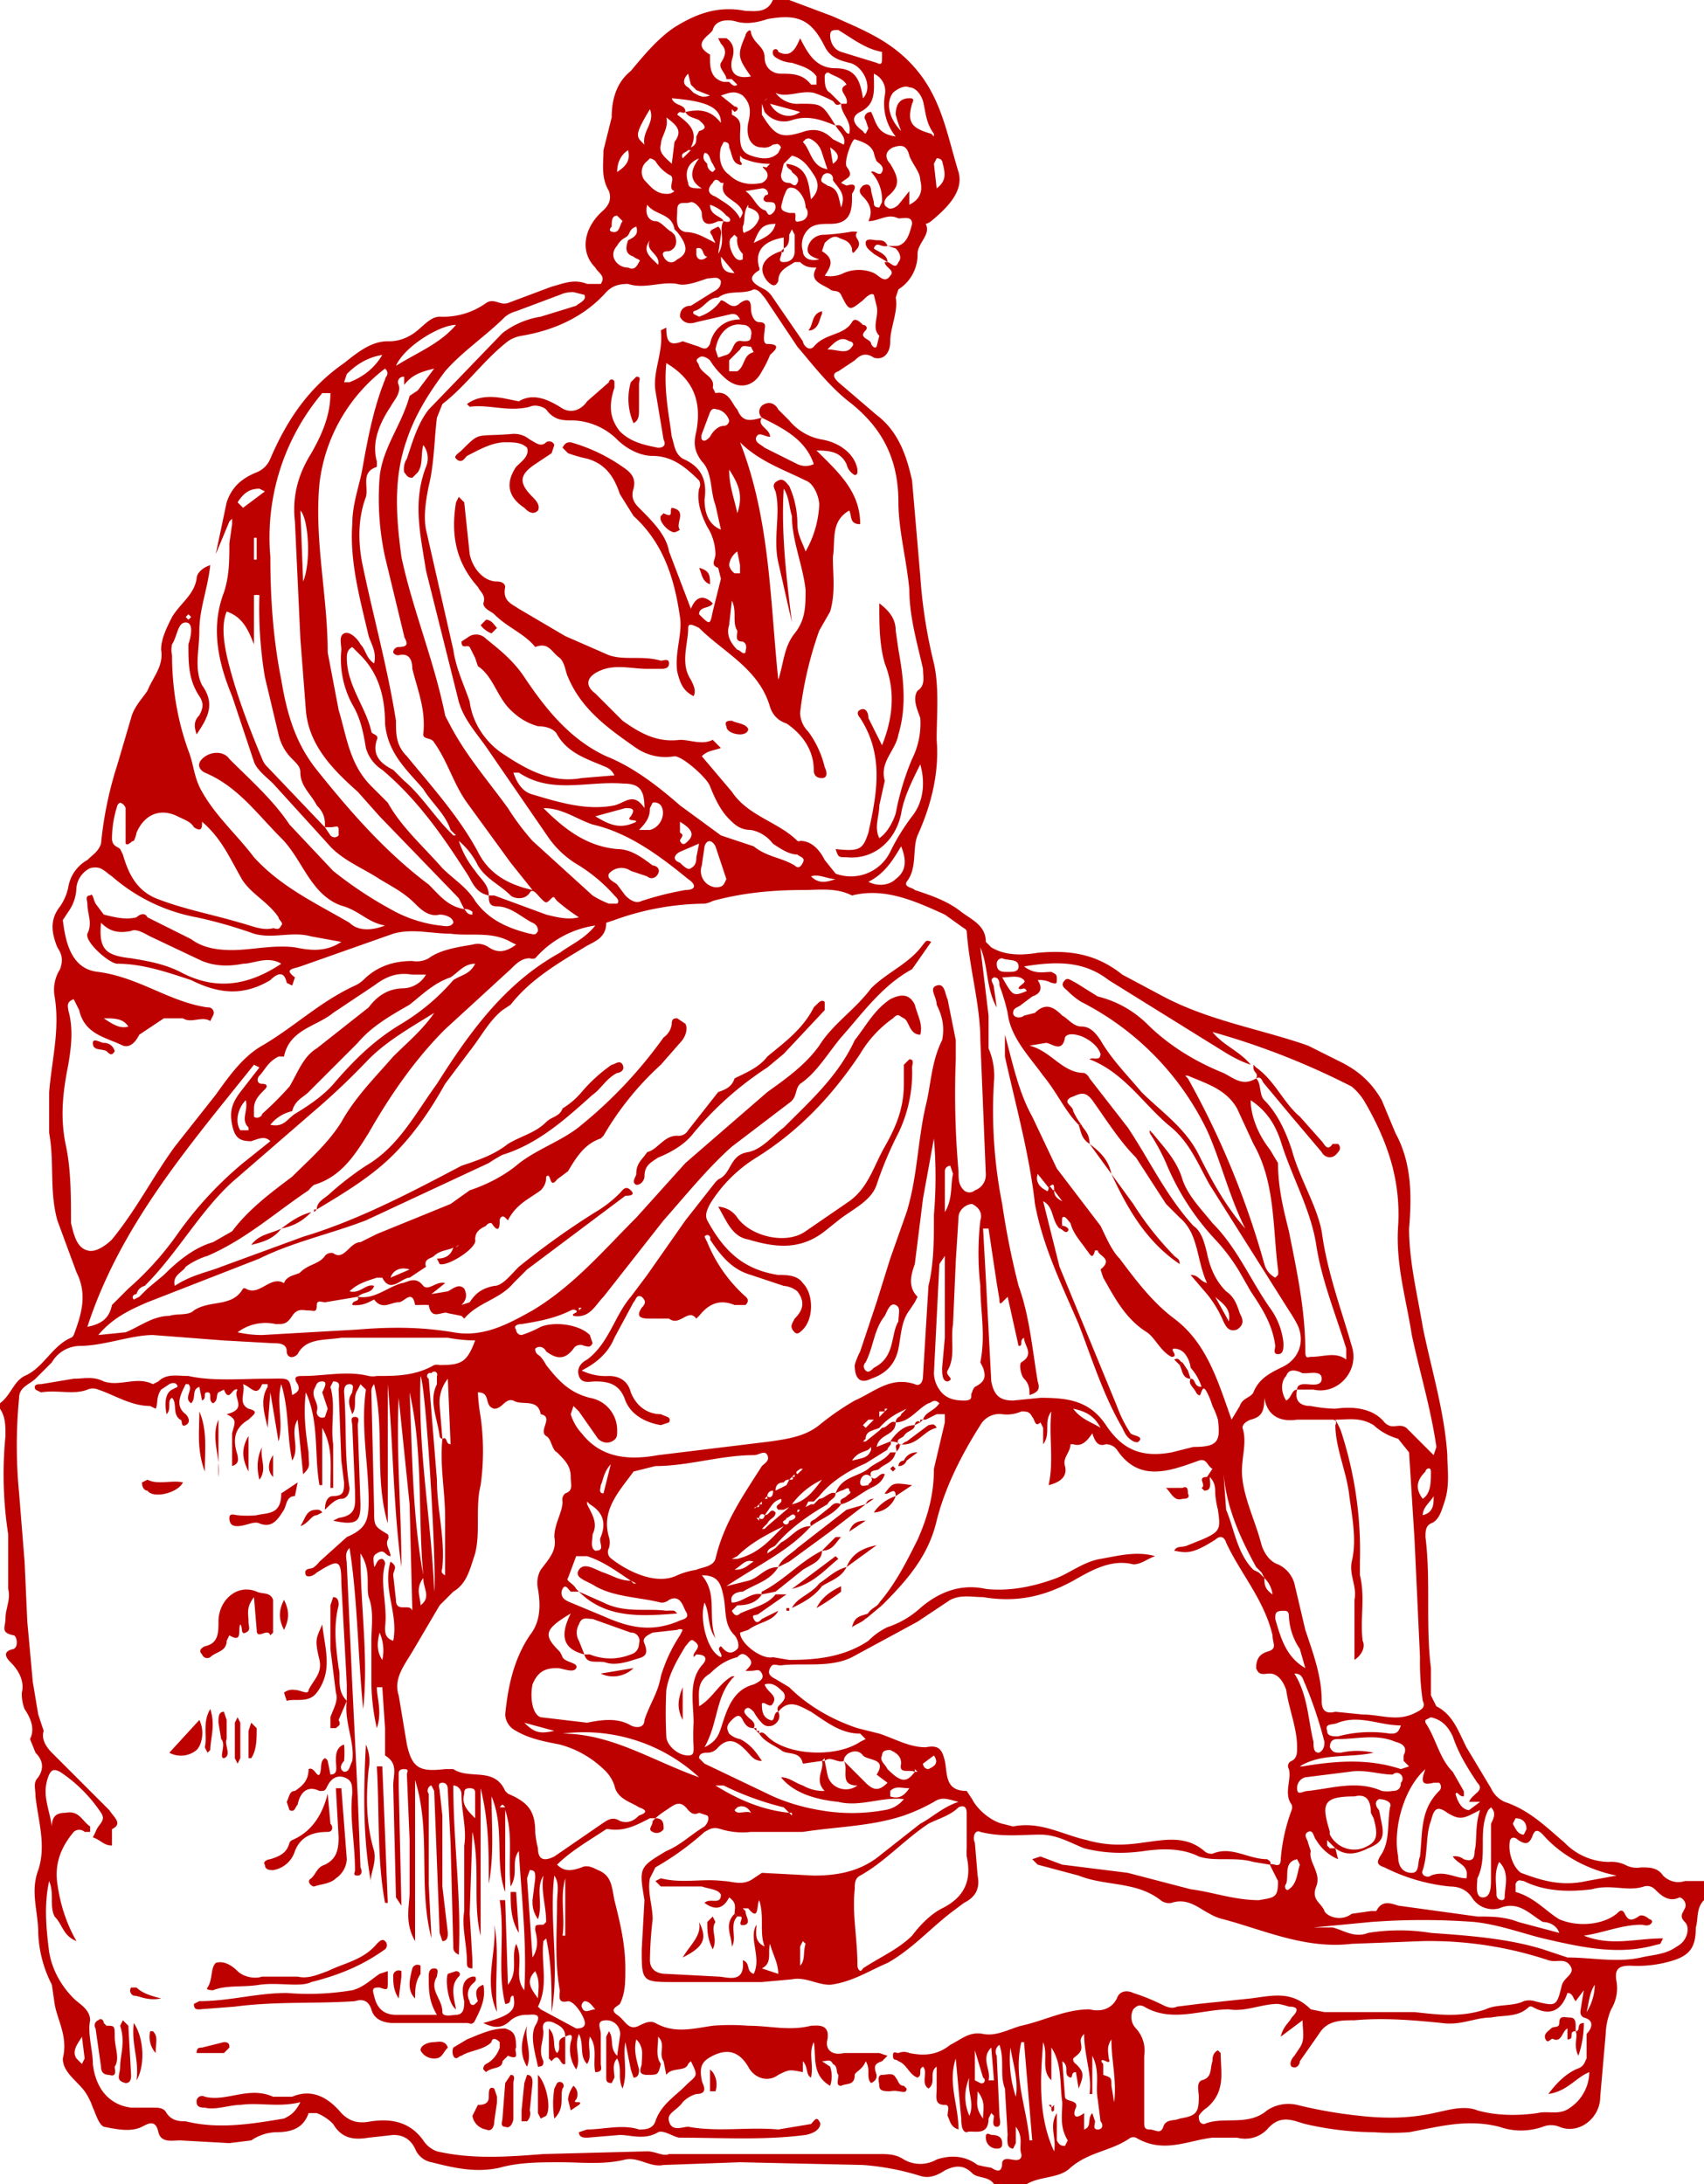<svg data-name="Layer 1" xmlns="http://www.w3.org/2000/svg" viewBox="0 0 624 800">
  <path d="M289 0l16 6c11 5 22 9 31 20s11 24 15 37c2 7-4 13-10 18a5 5 0 0 1-2 1c2 4-3 7-3 11a15 15 0 0 1-7 13l-1 3c1 5-2 11-2 16s-3 7-6 6c-3-2-5-1-7 1l-6 4c-3 1-1 3 0 4l14 12c8 6 11 15 13 24l3 35a184 184 0 0 0 5 32c2 9 1 19 1 28 1 12-2 24-7 35-2 5 0 12-4 17-1 2 2 2 3 3 6 2 12 4 17 8 4 3 9 5 9 11l2 2c5 3 11 3 17 2 11-1 21 0 31 8l15 8c17 9 36 12 53 18l12 6c6 3 11 7 15 14l5 12c6 11 6 23 5 35 0 12 3 24 5 36 3 15 8 31 9 47 0 5 1 11-1 17-1 3-2 7-5 8-2 1-2 3-2 5 2 16 0 32 2 48v10l2 4c6 3 8 9 11 15l9 15a10 10 0 0 0 5 5c9 3 15 9 22 15a23 23 0 0 0 16 7 12 12 0 0 1 6 1 9 9 0 0 0 6 1c3 0 6 0 8 3 2 2 5 3 8 2h7v7c-3 3-2 7-3 10 0 7-2 10-8 12a44 44 0 0 1-16 2c-4 0-6 1-5 6a15 15 0 0 1-2 10 25 25 0 0 0-2 9l-2 23c0 8-8 14-15 11a8 8 0 0 0-6 0 24 24 0 0 1-16 0c-12-3-22 0-33 2a93 93 0 0 1-13 0 114 114 0 0 1-25-3c-4-1-9-4-14 2-3 3-7 4-11 3h-9c-9 1-18 6-28 0a3 3 0 0 0-2 0c-7 5-15 5-22 11-4 4-11 3-16 6h-12c-2-3-6-2-8-4-3-3-6-3-10-1-3 2-6 3-9 2a94 94 0 0 0-21-4l-45-1-28 1c-5 1-9-3-14-2-8 2-16 1-24 1-7 0-15 0-22 2-9 2-17 0-25-2a8 8 0 0 1-6-5c-2-4-5-5-8-5l-9 1c-6 1-10 0-13-5a17 17 0 0 0-6-4h-3c-2 6-7 7-12 7a17 17 0 0 0-9 3l-8 1-18-1c-3 0-7 1-8-3-1-5-4-3-6-2-4 2-9 1-14 0-2-1-3-5-4-7a24 24 0 0 0-3-6c-3-4-8-7-8-12 2-8-2-14-3-20l-1-7a45 45 0 0 1-5-19c0-8-3-15 0-23 3-9 0-18-1-27 0-3-1-5 1-7 2-3 2-6-1-9l-2-5c2-4 0-8-2-11a15 15 0 0 1-1-6c1-4-1-8-4-11-1-1-4-4 1-5 2-1 1-5 0-5-5-1-3-3-3-6 0-4 2-7 1-11v-20a144 144 0 0 1-1-36c0-4 0-7-2-10v-2c4-3 5-8 9-10 7-3 10-11 17-14a2 2 0 0 0 1-1c3-8 5-15 1-23l-7-19c-3-11-1-21-3-32v-15c1-12 4-23 2-35a14 14 0 0 1 2-10c1-3 1-5-1-8-2-5-3-10 1-15a19 19 0 0 0 3-7 14 14 0 0 1 7-10c2-2 4-3 5-6a137 137 0 0 1 6-29l5-17c1-4 4-7 6-10 2-5 6-9 5-15 0-4 2-8 4-12 3-5 8-8 9-14 0-2 2-4 5-5-1 9-4 16-4 24 0 7-2 14 1 20 5 7 2 12-2 18-1-3-1-5 1-7 1-2 2-4 0-7-4-6-4-12-4-19 1-3 2-8-1-8s-3 5-5 8a9 9 0 0 0 0 4c0 12 2 24 6 35 2 5 2 10 5 15 5 9 13 16 19 24 10 11 23 17 35 24 3 3 8 3 13 1-6-1-9-5-15-7-4-1-8-4-11-8-4-5-7-12-12-17-9-9-16-19-28-24-2-1-3-3-1-5 3-3 8-3 10 0 8 8 16 15 22 24l16 17a144 144 0 0 0 21 14 48 48 0 0 0 18 6c1 0 4 1 5-1 0-2-3-3-5-3-4 1-7-2-9-4-4-4-8-6-13-9-6-4-14-7-19-13l-20-22c-2-2-6-5-7-8l-8-24c-5-12-8-25-3-38 2-6 2-12 2-18l1-7v-2l-1 1-5 12 4-19c2-6 6-9 11-11a9 9 0 0 0 5-5c6-14 14-26 27-35 5-4 10-8 16-8a15 15 0 0 0 8-2c4-2 7-7 11-7a27 27 0 0 0 17-5c3-2 5 1 8 0l16-6c4-1 8-3 13-1h5c2-3-1-4-2-6-6-6-4-15 3-21 2-2 3-4 2-7-3-5-2-10-2-15l3-12c0-7 2-13 7-17 5-6 10-12 16-16 8-5 16-8 26-6 3 0 8 1 10-4zm4 538c-1 1-2 1-1 2l1-1a6 6 0 0 0 1-1h-1zm-3 3l-1 1a2 2 0 0 0-2 1c-2 0-3 1-3 3l4-2 1-2c1 0 2 0 1-1h1v-1zM166 306h1l-1-1-1-1c-2-6-7-10-10-15-6-7-13-13-14-24 0-9-2-18-9-25l-3-3c-2 1-2 3-2 4 0 10 7 18 9 27 0 1 3 1 2 3-2 6 2 9 6 11l4 4c6 5 11 13 17 19zm158 211h-2v2a7 7 0 0 0 1-1l1-1 1-1h-1zm-4 3h-2l-2 2 1 1 2-2 1-1 1-1-1 1zm167 155l-1-1v2l1 1h2l-1-1zM280 560l1-1 7-6 1-1 1-1c5-1 8-5 11-9a29 29 0 0 0-11 9l-1 1-2 1h-2c-2-2 2-2 1-4-3 1-3 2-6 6-1-1-2 0-2 1h-1l1 1v-1c1 1 2 0 2-1 2 0 2-3 4-1 0 2-2 2-3 4l-1 1-1 1zm-2-9l-1 1c-1 0-1 1 0 0h1v-1h1v-1zM253 33l1 1c2 1 3 2 6 1l-5-2-1-1-1-1-1-4c-2 2-2 4 0 5zm45 518l2-2c2 0 4-3 6-2 0 2-2 2-3 4-7 4-14 9-19 15-1 1-3 1-3 3l3-2 2-2c4-2 6-6 11-6-8 9-19 14-31 22l8-2c4-1 6-5 11-5-3 5-8 6-13 9-2 0-5 1-4 4 4 0 7-4 11-3-2 3-5 4-9 4l-2 2c1 2 2 2 3 1 4-2 10-3 13-7h4l-10 7c-1 1-3 0-2 2s2 1 3 0l6-3c-2 4-7 4-11 7l-3 1c0 4 8 10 12 9l6 1c10 0 20-1 29-7a25 25 0 0 1 7-5 33 33 0 0 0 12-7c7-6 15-9 24-7 9 1 18-1 26-4 5-2 10-6 16-7s13-3 20-1c-3 1-5 3-8 3-8-2-15 2-22 6-11 6-21 8-33 6-4 0-8-1-12 1l-12 8-24 13c-8 4-18 2-26 3-2 0-3-1-4 1s0 3 2 4l5 3c7 7 16 12 25 15l8 2c6 2 11 5 17 5 5-1 6 1 7 5 1 5 0 11 8 11l2 3c2 4 7 8 11 9l4 1c10-2 18 3 27 5 7 2 13 2 20 1 8-1 16-3 23 3a4 4 0 0 0 3 1c7-3 13 2 20 2 0 0 2 1 1 2l-6-1c-7-2-14 0-20-2-6-3-13-3-20-2s-14 1-22-1c-5-2-10-5-16-5-7 0-14 1-22-1-2-1-3 2-2 4l1 12c1 5-1 8-5 10l-4 3c-8 6-15 14-24 19-7 3-13 7-21 8-5 0-9-3-14-2l-11 1h-32c-11 0-12 0-12-10v-2l1-18c-2-12-2-12 8-18 5-2 9-6 14-9 1-1 2-3 1-4l-3-1c-2 1-3 0-4-1-3-4-5-2-8 0a28 28 0 0 0-4 3h-2c-4 2-9 5-15 4a3 3 0 0 0-1 0c-6 4-13 8-18 13 3 3 6 2 9 1 2-1 4 0 6 1 5 2 5 6 6 11 2 8 4 16 4 25 0 5 0 9-2 13-1 1-4 2-1 4s4 6 8 4c2-1 4-2 6-1 7 4 14 2 21 1a82 82 0 0 1 13 0c8 0 15 2 23 0 2 0 7-1 6 5-1 4 2 6 6 5h13l3 1-2 2c-3 1-3 2-2 5 0 1 0 2-2 3-2-2 0-5-2-8-1 3-4 4-4 5 0 4-3 3-5 4-2 0-1-2-1-4-1-1 0-3-2-4-1-2-2-1-4-1l3 2a11 11 0 0 1 0 7c-7-4-5-11-6-16-2 4 0 8-1 13-2-1-1-4-3-6v4c-5-1-5-1-9 1-4 3-9 1-11-3-3-5-7-7-13-4-4 2-5 4-4 9 0 1 3 5-2 5a11 11 0 0 0-5 3c-2 3-6 4-5 7 1 4 5 2 7 2 11 2 22 0 33 1l12-2c1-1 2-3 3-1 1 1 0 3-2 4a11 11 0 0 1-3 1c-15 2-31 1-46 1-2 0-6-3-8-2-5 3-10 1-14 1l-12 1c-1 0-3 0-3-2l3-1c6 0 13-2 19 0 2 0 5 0 6-3 2-6 7-9 11-13s5-3 2-9a6 6 0 0 0-1 1c-1 3-6 1-8 4l-1-5c-2-3 1-6-2-9 0 4-1 7 1 10-1 4-1 4-5 4s-2-3-2-4c0-3 1-6-2-9-1 4 0 7 1 11 0 1 0 3-2 3l-1-3-2-10c-1 6 1 11-1 17-2-4 0-7-2-11-2 2-1 5-1 7l-1 2c-2 0-2-1-2-2v-15l1-2c2 3 0 6 3 9l1-7a5 5 0 0 0-5-6c-4 0-2 3-2 5v11c0 1 1 3-2 3-1-4 1-9-2-13-1 4 1 7-1 10-3-3-1-7-3-11-2 5 1 9-1 13a13 13 0 0 1-2-10c1-3 0-3-2-2 0-3-2-4-4-5s-5-1-4 3c0 4-2 7 0 11 0 1 0 2-2 2-1-5-3-11-1-15 3-5-1-4-3-4a9 9 0 0 0-6 2c-3 3-6 3-10 1 11-3 12-5 11-10-2 0 0 3-3 3-3-12 0-25-2-38h2l1 31c4-5 1-10 3-15 3 6-1 12 3 17 1-17-1-34-2-51-3 4 0 8-3 13-1-10 1-19-2-28v30c-4-11 0-23-5-35 0 11 1 21-1 32 0-12 0-23-3-35v54c-3-12 0-25-3-38l-1 30 1 17v3c-2 0-2-1-2-2 0-7-2-13-1-19v-24c1-6-1-12-1-19 0-1-1-3-3-3 0 21 3 41 2 62-2-1-2-2-2-3l-1-38-1-19c0-1 0-3-2-3s-1 2-1 3l1 9v26l2 17c0 1 0 3-2 3l-1-3-2-52-1-2c-1 0-2 2-1 3v33l1 20c-5-19 0-39-6-58v59c-4-7-2-13-2-18v-19l-1-24c0-1 1-2-1-2s-2 1-2 2v4l1 44-2-3-1-41c0-4 2-8-3-11v-10l-1-15h-2c0 4 2 9 0 15a77 77 0 0 1-2-17v-15c0-5 1-11-1-16-1-4 1-10-3-16 0 20 3 38 1 57-2-20-2-40-5-59-2 2-1 4-1 6l2 44 2 41 1 26c1 2 0 3-1 3-2 0-1-1-1-2 0-10-2-19-1-28 0-3 0-5-3-6s-5 1-6 3-1 2-3 2c-4-2-7 0-8 5-1 1-1 3-3 2l-1-3c1-2 1-4 3-4 3-2 5-4 5-8 2-1 3 3 4 2 1-2 0-5 2-6a2 2 0 0 1 1 1l1 5c3 0 2-3 2-5s0-5 3-6a33 33 0 0 1 0 6c-1 1-2 3 0 4 2 0 2-2 3-4 1-7-3-14-2-22l-3 7c1 2 0 2-1 3h-2v-4c1-3 3-6 2-9l-2-16v-16l1-3c2 0 2 2 2 3-2 8-1 15 0 23 1 3-1 8 3 12v-6l-2-37c0-9-1-9-9-4-1 1-3 2-4 1-1-3 2-2 3-3a10 10 0 0 0 2-2l10-9c7-3 8-6 8-13 0-14-3-27-1-41l-2-2-1 2c-2 3 0 6-2 9-1-3-2-5 0-8 0-1 1-3-1-3s-2 2-2 3c1 12 0 23 2 35 0 2-1 4-3 4s-4 2-6 4c0-3 1-5 3-5 4 0 4-2 4-5l-1-8-1-26c0-1 1-3-2-3l-1 2c2 7 0 14 1 21v16h-1c0-8 1-15-3-22v21h-1c-2-11 0-23-5-34-1 8 0 15 1 22 0 5 1 5-2 8l-2-20c-3 5 1 10-2 15-2-9-1-18-4-28-2 7 1 14-1 21l-3-18-1 13c-1-5-3-10 0-15v-1h-2c-2 5-4 1-7 0 1 3-2 7 2 9 4 1 2 2 0 4-5 3-6 7-4 13 0 1 1 3-2 4v-12c1-4 2-5-2-7 8-2 2-6 4-9-2-1-3 5-5 0l-2 1c-1 1 0 3-2 4-2-1 0-4-2-4s0 2-2 3l-1-5c-3 1-1 4-3 6-3-2 1-5-1-7h-1c-2 4-4 8 0 11 1 1 2 3 0 4s-1-2-2-2c-3-2-1-6-3-8-2 1 0 4-2 6-1-5 0-8 2-9l2-1c0-1-1-2-3-1l-3 2c-2 3-1 5-2 7l-2-1c-7 0-13-4-19-6a5 5 0 0 0-4 0c-5 2-11 0-17 1l-2-1c-1-2 1-2 2-2l12-2c4 0 7-1 11 1 6 2 12-2 18 1l2-1c3-3 7-2 11-2 9 2 19 1 29 1 8 0 8-1 9 6 2-1 3-2 2-4-2-3 0-3 2-3 8 0 16-2 24 0a8 8 0 0 0 3 0c7 0 14 0 21-4a4 4 0 0 1 2 0c8 0 10-1 13-9a59 59 0 0 1-10-1h-39c-6 1-13 0-16 6-2 2-4 1-4-1 0-3-3-3-5-3l-18-1-26-2c-8 0-18 4-27 4a12 12 0 0 0-10 6l-6 6c-2 2-6 3-6 7a181 181 0 0 0 0 35l2 25 1 22 2 22 2 12 2 6c-1 3 1 6 3 8l21 21c2 3 5 5 1 7v6c-3 0-4-2-7-3l1-2c1-3 4-4 2-7-4-6-9-11-15-15-2-1-3-1-4 1-3 7 0 12 1 19 0-4 2-5 5-5 5-1 6 3 9 5v2h-2a3 3 0 0 0-4 0c-5 6-7 12-6 19s3 14 7 21c-5-2-5-6-8-9-2-4 0-8-2-13-2 9-1 18 0 26 1 6 4 12 9 17 2 2 6 4 6 8-1 5 1 11 1 16 1 9 6 15 14 16h8c2 0 4 0 5 2 2 3 5 3 7 3 12 3 24 1 36-1 2-1 4-2 6-6-8 2-15 0-22 1-4 0-9 2-13 1-1 0-3 0-3-2a2 2 0 0 1 3-2c8 2 16-4 25 0h7c7-3 13 0 18 6 3 3 6 4 11 3 7-1 14 0 19 7a10 10 0 0 0 5 4c13 3 26 2 39 1l38-1c3 0 6 2 8 1h77c3 0 6 0 9 2a12 12 0 0 0 12 0c6-2 11-1 15 2a49 49 0 0 0 5 1c3 2 4 1 4-2 1-3 6 1 7-2a2 2 0 0 0 0-1c-1-3 1-6-2-10v6l-1 2a2 2 0 0 1-2-2 12 12 0 0 1 0-3l-1-17c-2-5 0-10-2-16a3 3 0 0 0-1 4l1 22c0 1 1 4-1 4s-1-3-1-4l-1-1-1 2c0 7-6 4-8 5-2 0-2-4-2-5l-2-22c-3 9 1 17 1 26-3-1-3-3-4-5 0-2 1-4-1-4-4 0-3-3-3-6v-8c-3 2 0 6-3 8-3-2 0-6-2-8-2 1 0 3-2 4-3-1-4-5-7-6-1-1-2 0-2-2s1-1 2-1a5 5 0 0 1 4 0c5 1 10 1 15-3 4-2 7-5 12-4s10-2 14-3c9-2 16-6 25-6 4 1 8 0 10-4 1-3 4-3 6-2a74 74 0 0 1 10 4c2 1 4 2 6 1l8-1 19-2c8-1 15-3 22 4l5 1h33c9 1 17 2 26-1 4-2 10-1 14-3a7 7 0 0 1 4 0c8 2 8 2 10-6 1-3 5-4 3-7s-5-1-8-2a138 138 0 0 0-46-7l-26 1c-17 2-32-5-47-9a18 18 0 0 1-5-2c-4-2-8-6-14-4a5 5 0 0 1-4-1c-9-7-20-5-30-9l-15-4-2-2 3-1 8 3 24 3 23 6c8 1 16 4 25 4 6-1 7-1 7-7l-3-6c1-1 4 2 4-2a66 66 0 0 1 4-18 3 3 0 0 0 0-2c-3-4 0-9-1-13a2 2 0 0 1 1-3c2-1 2-3 2-5 0-7-3-14-4-21-1-3-3-6-6-6-2 0-4 1-5-2 0-3 1-5 4-6 4-1 2-3 2-6-3-13-12-23-17-34-1-3-3-2-4-1-8 5-10 5-15 4 1-2 3-1 5-2l5-2c7-3 7-4 6-11a35 35 0 0 1-1-6c0-2 0-4-2-6 0 2 1 5-2 5l-1-1c2-1-2-4 2-4l2-3c-2-1-2-4-5-3-11 4-22 8-30-4a5 5 0 0 0-4-2c-3 1-4-1-5-4-2 3-4 5-7 4h-1c0 3-3 5-2 8 1 4-2 6-6 7 2-9 0-18 1-27-3 4 0 8-3 12v-6l-1-2c-2 2-2-1-3-2-1-2-2-2-4-2a13 13 0 0 1-7 1 8 8 0 0 0-8 4c-7 11-13 23-16 35-3 13-11 22-20 31l-1-1c6-7 10-15 14-23 4-9 6-17 6-26l4-17v-3h-3l-4 2h-1c1-3 4-3 6-6-2-2-3 0-4 0-4 2-7 7-12 7 0-2 2-2 2-3l2-2-2 1a24 24 0 0 0-8 6c-2 1-5 1-5 4l-1 1h1l5-4 1-1c2 0 3-3 5-2 0 5-6 4-7 9l5-2c1 1-1 2-1 3l-8 5c-7 3-13 7-17 12l-1 1-1 1h-2l-1 2 2-1zm-65 29v1-1l-2-1 1 1h1zm34-551h-1c0-2-3-4-2-6 2-3 2-5 0-7l-1-2h3c3 2 3 5 2 8-1 5 2 7 7 6-5-7-5-8-2-15 0-1 2-3 2-1 1 4 5 5 5 9s3 6 6 6c4 0 8 0 11 4h2v-3c-2-3-6-4-9-5a12 12 0 0 1-6-2 2 2 0 0 1-1-2 1 1 0 0 1 2 0c4 2 6 0 8-5 3 6 6 11 13 11s9 4 10 11c4-4 0-12-5-13-4-1-7-2-9-6-5-10-10-12-21-10-3 1-7 2-11 1-3-1-8-1-9 3-1 2-8 5-1 9v2c0 4 1 7 5 8h2c1 1 2 2 3 1l-2-2zm-15 26c-1 1-3 1-2 3l2-2 1-1h-1zm29 493c1 1 2 0 2-1a1 1 0 0 0 0-1 2 2 0 0 0-2 2l-1 1h1zm181 28l-2-2c-6-11-11-22-12-35l1 14c3 7 4 16 10 22l2 1 2 2c0 2 0 4 3 6a10 10 0 0 0-3-6l-1-2zm-173-19c1 0 3-1 2-2s-2 1-3 1c0 1-2 1-1 2s2 0 2-1zM51 475l3-3 6-5c5-5 11-10 18-12l7-4c6-8 14-14 22-20 6-6 13-12 18-20 5-9 12-16 19-24 5-5 11-10 15-16-8 5-17 10-24 17a261 261 0 0 1-20 19l-30 26c-12 11-20 26-32 38a4 4 0 0 0-3 3c-1 0-2 1-1 2zm335-39c0-2 0-3-2-1l-4-5c-1 3 1 5 3 6 1 1 1-1 1-1 1-1 1 1 2 1 0 2 1 3 3 4l-3-4zm-68 95c-2 1-4 1-6 4 4-1 6-1 7-4v-1l-1 1zm-42 41c-3-1-4 1-7 3 4 0 5-2 7-3v-1zm21-251l-1-1 1 1c3 3 6 2 9 1-3 0-6-2-9-1zm-178-18v-1c0-3-1-5-3-7-2-4-6-7-6-12 0-2-1-3-3-5a18 18 0 0 1-5-9l-5-21a153 153 0 0 1-2-30 6 6 0 0 0-2 0v18c-2-5-4-10-10-12-2 5-1 11 0 16 3 13 8 26 13 38a8 8 0 0 0 2 3l20 21 1 1 2 3a2 2 0 0 0 3 0v-2c0-2-1-1-3-1h-2zM246 85l1 1c1 2 1 5-2 6-1 0-3 0-2 2s3 3 5 1c4-2 4-5 0-10l-1-1c-1-6-7-5-10-9-1 4 1 6 3 6s4 3 6 4zm24 486c8-2 12-7 17-12-6 3-12 6-17 11l-2 1h2zm-54-20l-1-1v1c2 4 4 7 2 11 0 2-1 5 1 6 4 0 1-3 2-5 2-5 1-9-4-12zm72-491c8 1 8 7 9 13 3-3 3-6 1-9s-4-6-8-7l-3 3-1 4c0 2 1 3 3 3 1 0 2 2 3 0s-1-3-2-4c0-1-2-1-2-3zm-37-19c5-1 9-1 13 4 0-6-6-8-18-9 1 3 5 2 5 5-1 1-2-1-3 1 4 3 8 6 5 12 2-1 2-2 2-4l1-2c4-1 1-3 0-4-2-1-4-1-5-3zm38 623l1 1v-1h-1l-2-2a106 106 0 0 1-22-8h-3c8 5 17 9 27 10zM229 87a7 7 0 0 0-3 3c-1 1-2 3-1 5s3 3 5 3c2 1 3 0 4-2 1-1-1-1-2-2-3-1-3-3-2-6 2-1 4-2 3-5-3 1-2 3-4 4zm106 562c-2-1-6 1-5-3 0-3-2-4-4-5-1 0-3 0-3 2-1 2 1 3 2 5 5 5 7 5 10 1h1l-1-1zm-33-4v-1l-1 1-7 1c-1-5-6-3-8-5-3-2-6-3-8-6 1-1 2 0 3 1 7 7 25 8 34 2l2-1-2-2c-7 0-12-4-18-8-4-2-8-5-12 0a2 2 0 0 1 0-2c2-2 3-3 2-5-2-2-4-4-7-3 1 3 5 4 3 7-1 2-3-1-4 0 0 2 0 5 3 6 2 1 1-3 3-3 1 2 0 4-2 5-3 1-4-1-5-2a24 24 0 0 1-2-3c-1-1-2-2-3-1s0 2 1 3 3 2 2 4c-2 0-3-1-4-3s-2-2-4 0-2 3-1 5a8 8 0 0 0 4 2c4 2 6 5 8 8-3 0-4-2-6-4-3-3-6-5-10-1a5 5 0 0 1-4 2c-1 0-3 0-3 2l2 2 23 11c6 3 13 5 19 6a67 67 0 0 0 24 0 11 11 0 0 0 7-4c-8-1-16 3-24 1-10-1-17-4-21-9 3 0 5 2 8 3a15 15 0 0 0 8 2c-4-4 0-8-1-11h1l1 5c1 5 7 7 11 4-7 0-3-6-5-9l8 8c3 3 5 3 8 0l-4-3c4-6-3-5-5-7-2-3-7-1-7 2-2 1-5-2-7 0zm39-596l1 1v-1c-3-4-3-8-4-12-1-3-3-5-5-5-2-1-5 1-6 2-3 4-1 10 3 14a52 52 0 0 1-2-6c0-3 1-6 5-6 1 0 2 0 1 2-2 7 0 9 7 11zm-33-11c-2 1-2 0-3-1a45 45 0 0 0-7-3c-5-1-10 2-14 0a10 10 0 0 0 9 4c8 0 8 0 13 8-5-2-10-4-16-2a9 9 0 0 1-10-3l-1-3v4c5 8 7 9 16 6 4-1 7 0 10 3l4 2c1-3-2-5-3-7 3-1 3 3 5 3 1-5-3-7-3-11h2c1-3-4-5 0-7-1-2-4-3-6-4-1-1-2 0-2 1 0 2 0 5 2 6l4 4zm-39 3l-1-1v2c4 2 3 4 3 8s1 6 4 7 7 2 10-1l1-2c-1-2-2-1-3-1a5 5 0 0 1-4 1c-4 0-6-4-5-9 1-4 1-7-2-10-3-2-5-1-8 0l5 4c1 0 2 1 0 2zm-4 40h-2c-4 2-6 1-6-3 0-1-2-4-4-4-2 1-5-1-5 3 0 3-1 7 3 8 4 0 7 2 11 4l-1-2c0-1-2-2 0-3l2-1a3 3 0 0 1 1 3l-1 7c3-5 0-9 2-12 3 1 3-1 1-2a13 13 0 0 0-6-4c0 4 4 4 5 6zm16-21a25 25 0 0 1-9-2l-1-1v2c1 1 1 2-1 1s-2-4-3-6c0-1 0-2-2-2l-1 2c-1 4 0 8 3 10 3 3 7 4 12 3 2-1 3-3 1-5s1 0 1-1l1-1h-1zM162 527a1 1 0 0 1-1-1c-1-7-4-13-1-19v-3a1 1 0 0 0-2-1 1 1 0 0 0-1 2l3 37c0 11 3 21 2 32 0 1-1 2 1 3v-21c0-10-2-19-1-29 2-1 1 2 3 2l-1-24a14 14 0 0 0-3 10l1 12zm106 87v1c-6 7-5 16-10 25 4-2 5-4 6-7 2-6 4-14 12-16 2-1 4-2 3-4s-2-1-4-1a10 10 0 0 1-2 0c2-2 3-3 1-5s-3-1-4 0c-4 1-7 3-10 6-5 3-4 7-4 12 5-3 7-8 12-11zM165 358c-6 2-10 6-15 10-7 4-14 8-19 14l-18 18c-2 2-5 3-6 7a14 14 0 0 0-8 5c5 1 6-2 9-4 5-3 11-7 15-12 7-8 14-15 24-21a78 78 0 0 0 19-16c3-2 6-2 8-6-4 0-6 3-9 5zm90 248h-1c1-2 3-3 0-5-1-1-2 1-3 2-3 5-6 10-7 16a170 170 0 0 0 0 17c0 3 4 7 8 7 2 0 2-1 2-3a77 77 0 0 1 0-9c0-7-2-15 3-21 2-2 2-4-2-4zm337 81l1 1-1-1c-10-2-20-7-27-15-2-2-3-2-4 1-1 2-2 3-5 1 0 0-2-2-3 0-1 4 1 10 4 12 8 3 15 5 24 3l11-2zM242 390a109 109 0 0 0-21 26l-1 1c-6 2-9 7-12 12l-4 3c-3 4-2-3-4-1 0 1 0 3-2 5-4 3-9 5-12 11l-1-1c-1-1-2 0-2 1 0 4-1 4-3 1a2 2 0 0 0-2 1c-2 1-4 2-4 5 1 3-10 10-13 9l-1-2c3 0 5-1 6-4-2 1-5 1-7 3-1 1-4 1-3 4l-6 4c-3 0-7 6-10 0h-2c-3 1-7 2-10 5 4 1 6-3 9-2-1 3-4 2-6 4l-12 2c-1 0-3-1-3 1 0 3-1 2-3 2s-4-1-6 2-3 3-6 3a17 17 0 0 0-14 3 41 41 0 0 0 9 1l35-2c12-1 23-1 35 1 11 2 20-3 29-8 15-9 26-22 38-34l18-20 30-26c7-5 14-10 19-17 5-8 13-13 19-21 6-6 14-9 19-16 1-1 1-2 3-1l-7 10c-11 6-18 16-26 25-5 6-9 13-15 17-2 2-1 5-4 7l-21 16c-9 8-17 18-25 27l-22 28c-3 3-5 8-11 7-1-1 2-1 1-2a2 2 0 0 0-2 0c-6 3-12 4-18 5-2 0-3 1-2 2a2 2 0 0 0 2 2 38 38 0 0 0 7-3c5-2 14-1 18 3l1 3c-1 2-2 1-3 1a3 3 0 0 0-4 1c-3 4-6 4-10 1-1-2-3-2-4-1 0 2 1 2 2 3a16 16 0 0 1 2 3c4 5 8 10 16 12a12 12 0 0 1 10 12c0 2 0 3-2 4s-4 0-5-1l-7-10-2-2-1 3a18 18 0 0 0 4 7c7 9 17 10 28 8l41-5c7-1 13-2 18-6a98 98 0 0 1 13-9c7-3 13-9 22-6 2 1 3-1 3-3l2-33c2-8 2-17 2-26a166 166 0 0 0 0-28l-4 22-3 24c-1 3-3 8 1 12l-1 2-2 3c-3 4-3 9-4 14s-4 9-10 11c-4 2-6 0-6-5a26 26 0 0 1 2-5l6-18 5-16 6-17c4-13 4-26 7-39 2-8 2-16 6-24 1-5 0-9-2-13 0-3-3-6 0-7s3 3 4 5l3 15v7a325 325 0 0 0 1 41c0 3 0 5 2 7a3 3 0 0 0 4 0 6 6 0 0 0 4-6l-2-49c0-13-4-26-5-40a2 2 0 0 0-1-1l-7-5c-11-5-22-10-34-7-6-3-12-2-18-2-11 0-22 1-33 4a9 9 0 0 1-3 1 99 99 0 0 0-33 6l-3 1c0 6-5 7-8 9-10 6-20 12-27 21l-3 2c-5 4-8 10-12 15l-9 12c-5 9-11 18-19 26s-18 14-28 20c0-3 3-4 5-6a114 114 0 0 1 13-10c12-7 18-19 26-30 12-19 25-37 45-48 4-3 9-5 13-10a36 36 0 0 0-22 12 3 3 0 0 1-2 0c-3 0-5 2-7 4l-24 22c-11 11-20 24-28 38-5 8-10 16-20 19a11 11 0 0 0-2 2c-12 8-23 18-37 24a27 27 0 0 0-8 4c-1 2-5 3-4 7 6-4 12-5 17-7l30-11c20-6 39-16 58-26 6-2 12-4 17-8 5-3 10-4 14-8 2-2 5-2 6-5a28 28 0 0 0 7-6 58 58 0 0 1 11-10c1 0 3-2 4 0s-1 3-2 3c-4 2-6 6-9 8-10 9-20 18-33 22a55 55 0 0 0-5 3l-45 21c-13 5-27 8-39 14l-41 16c-7 3-13 6-18 12l10-1c5-2 10-6 16-6 3-1 7 0 9-2 6-4 14-1 18-8a1 1 0 0 1 1 0c5 3 9-5 14-2 1-3 5-3 6-4 3-3 7-3 9-6a3 3 0 0 1 3-1c4 3 6-4 10-4l6-3 27-11 7-5c6-2 12-5 17-9 7-6 17-9 24-15a165 165 0 0 0 30-32 7 7 0 0 0 3-5c0-2 1-2 2-2l3 2c1 2 0 5-2 7zm193 4h-1l1 1a310 310 0 0 1 28 68 8 8 0 0 0 4 5l1-1a5 5 0 0 0 0-2c-2-16-1-32-9-46l-6-13c-4-7-11-9-18-12zM287 91v-4c-6 1-11 4-9 11a1 1 0 0 1 0 1c-5 3-2 5 2 7a9 9 0 0 1 3 3l11 16c0 1 2 4 4 2 4-5 11-4 14-9 1-2 3 0 4 1 1 0 2 1 1 2-3 3 2 3 2 5 0 0 1 2 2 1l1-4c-3-3 0-7-1-11l-1-4c-1-1-3 1-4 2-5 4-5 4-8-2-1-2-3-1-4-2-3-2-8-3-5-8-2 0-4 0-6-2h-2c-3 2-6 3-6 7-1 2-2 2-4 0-4-5-1-9 5-11 1 1-2 4 1 4 2 0 4-1 4-4v-6l-1-2-1 2c0 2 0 4-2 5zm38 5c1 0 3 3 4 0 1-1 1-3-1-5l-3-1a18 18 0 0 0 4 0c3-1 4-4 5-8 0-3-3-2-5-2-4-2-7 1-11 1 2-4 0-7-2-9s-1-3 0-4c2-1 3 0 3 2l1 4c0 1 0 2 2 2l1-2a15 15 0 0 0-4-11c1-1 3 2 4 0s-1-3-2-4a14 14 0 0 1-1-3c-1-3-4-4-7-5-1 0-4 8-3 10 3 4 0 4-2 6l2 1c3-1 4 0 2 3v2c0 6-2 9-8 9-3 0-6 0-8 2a8 8 0 0 0-2 8c0 2 2 4 6 3-3-1-5-2-4-5a6 6 0 0 1 6-4 89 89 0 0 0 9-1 6 6 0 0 1 3 0c-2 2 2 3 0 6-1 1-2 3-2 0-1-3-3-3-5-4s-4 1-5 2l-1 3c5 3 3 6 1 9a11 11 0 0 0 7-1 14 14 0 0 1 11 0c2 1 4 4 6 1 2-2-2-3-2-5h1zm165 585a17 17 0 0 1-8-7c-1-1-1-4-3-3s0 3 0 4l1 3c-1 4 4 8 2 13s2 6 3 9c1 2 6 4 10 1l7-1h2c2-4 5-3 8-2l29 4c5 0 10 0 15 2l15 4c-1-3-4-4-6-4-5-3-9-8-16-5a9 9 0 0 1-10-4c-2-3-5-4-8-4a68 68 0 0 1-24-7c-3-1-3-2-1-5 3-5 2-11 3-17 1-2-2-3-4-3-2 1-1 3 0 4l1 5c1 5 0 7-5 9-4 2-8 3-12 0l1 4zm-276-75c-8-2-9-7-5-15-10 6-10 8-4 14a13 13 0 0 1 1 2c1 2 6 2 5 4s-5 0-7 0c-4 0-7 1-9 6-1 5 0 11 3 12l17 2c5-1 11-2 16 1 2 1 5 1 5-2 2-6 5-10 6-16a57 57 0 0 1 7-15l1-2a2 2 0 0 0-2 0l-9 1c-2 1-4 2-3 4 2 5-1 5-4 6s-7 2-10 1-7 1-8-3h2a20 20 0 0 0 15 0 4 4 0 0 0 3-4 3 3 0 0 0-3-4l-14-5c-2 0-4-1-5 2a6 6 0 0 0 0 6l2 5zm-93-462h-3a82 82 0 0 0-19 60c0 15 1 30 4 45 2 12 5 23 13 33 12 15 25 30 41 42 4 4 7 8 13 9l-2-4-29-30-8-9c-9-8-18-17-19-30l-2-26-2-43c-1-9 1-17 6-25 4-7 7-14 7-22h1zm58 184c-5-1-6-5-8-8-9-14-18-27-31-38a14 14 0 0 1-6-8c-1-6-2-11-5-16a35 35 0 0 1-4-20c0-2-1-5 1-6s5 2 6 4c2 2 2 5 5 7 1-4-1-7-2-10-3-13-7-27-6-41 0-8 3-15 4-22 2-11 4-21 8-31 0-1 2-2 0-4a62 62 0 0 0-24 42c-2 21 3 41 3 62l4 21c3 10 4 20 12 28l6 6c5 9 13 16 20 24 4 4 9 7 12 12 5 7 12 10 20 12 1 0 2 1 3-1a3 3 0 0 0-2-3c-4-2-8-6-13-6-3 0-3-2-3-4h2l19 7c4 1 8 2 12 1a72 72 0 0 1-8-6c-1-1-1-2-2-1-2 2-2 2-4 0-1-1-3-4-4-2-2 3-6 2-7 1-4-4-9-6-12-11a27 27 0 0 0-7-9 35 35 0 0 0 6 11c2 3 5 5 5 9zm94 371h-1l1 1c0 2 2 4 0 5-4 1 0-3-2-3a4 4 0 0 0-1 0l-1-1c0-2 1-4-2-6-2 4-5 5-9 2 2-2 6 1 6-3-1-2-4-2-7-3h-15l-2-2 2-1c8 2 15 0 23 1 3 0 7 2 11-1l3-2 19 1c10 0 18-2 25-8l14-11c4-2 8-6 14-8-4-1-6-2-9 0a67 67 0 0 1-11 5c-12 4-24 4-37 6h-19a27 27 0 0 1-11-1c-3-1-4 0-6 1a103 103 0 0 1-18 13l-2 4c-1 5 1 10 1 15a142 142 0 0 0-1 15c0 3 2 5 6 5l19 1c3 0 10 3 9-6 3 1 1 4 4 5 3-6-2-13 1-18 0 3-1 6 3 8-2-5 0-11-2-17-1 2 0 8-4 3zm202-190c0-2 2-2 3-2 2 0 6 1 6-2s-4-2-6-2h-1c-2-1-5-2-6 1-2 2-2 6 0 9 2-1 2-4 4-4-1 4 1 6 5 6a54 54 0 0 0 9 1c7-1 14 0 18 5 3 3 5 0 8 2l10 10 1-3c-2-14-6-27-9-41-2-13-6-26-5-40 1-17-4-31-12-45a22 22 0 0 0-5-6 273 273 0 0 0-51-20c4 5 10 7 14 12-6-2-10-5-15-8l-37-23c-9-7-19-7-31-5 4 3 7 2 10 2 2 1 2 1 2 3s-1 1-2 1a9 9 0 0 0-5-1c2 3 1 5-2 6l-4 3c-1 1-3 1-3 3s3 2 4 1l4-1c4-4 7-2 10 1 2 1 4 4 7 4s5 2 7 5c4 7 10 13 15 19 7 7 16 13 21 23s10 19 17 27a8 8 0 0 0 0 1v-1c-6-12-9-25-14-36a103 103 0 0 0-46-47 27 27 0 0 1-5-4c-1-1-3-2-1-4 1-1 2 0 4 1l8 5a39 39 0 0 1 18 10c8 8 18 14 28 18 4 2 7 5 12 2 2 2 1 6 3 8 5 5 8 12 10 18 3 11 9 20 11 30 2 15 7 28 11 42 3 9-5 18-14 16h-6zm-80-97c-5-5-8-12-13-18-5-7-12-14-13-23a70 70 0 0 0-3-10c0-1 0-3-2-3-2 1 0 2 0 4l1 7c-4-7-3-15-6-22l3 25v12a25 25 0 0 1 2 12 175 175 0 0 0 3 45 292 292 0 0 0 6 30c4 11 5 23 7 35 1 3 0 4-3 5 0-2 0-4-2-6-1-1-2-5-1-6 5-3 1-6 1-9-2 1 0 3-2 3l-4-18-2 2c-1 1-1 0-1-1l-1-6-3-20h-2l1 18 2 38c1 5 3 7 8 7l10-1c10 0 18 1 24 10s13 12 24 10l8-2c9 0 10-2 9-10a30 30 0 0 0-2-5 29 29 0 0 0-2-5c-2-4-2 2-3 1a2 2 0 0 1-1-1c-1-2-3-3-2-5 2 0 1 3 4 3a19 19 0 0 0-4-7 10 10 0 0 0-2-5 5 5 0 0 0-4-2c-2 0 2 3-1 3-4-2-6-7-9-9-8-5-12-13-16-20l-1-3c5-4-1-5-1-7h-1c-1 4-2 1-3 0-2-3-5-6-6-10-1-1-2-3-3-2a12 12 0 0 0 0 3l-1 1c-3-3-2-8-6-10l6 24 21 51a47 47 0 0 0 5 10c1 1 5 1 3 3-1 1-4-1-5-3a18 18 0 0 1-1-2c-7-12-11-25-16-38-6-14-13-28-16-44-2-18-7-36-11-54v-8c3 11 5 21 10 30l9 19 16 21c2 4 4 9 7 12 6 8 12 16 20 22 12 9 16 23 21 37l3-5c1-3 4-3 5-5 2-5 6-7 10-9 7-3 9-10 6-16a58 58 0 0 0-3-5l-29-46c-4-7-7-15-14-21-10-8-17-20-30-25 1-1 4 1 4-2-1-3-4-5-6-6s-6-2-7 0c-1 6-5 2-7 2l-6 1c8 2 12 10 20 10a4 4 0 0 1 2 2l14 18c8 12 14 25 24 36 3 2 4 6 5 10 1 5 3 10 7 14 3 2 4 5 5 8 1 2 2 4-1 6-3 1-4-1-5-3a41 41 0 0 0-6-10l-6-7c3 0 3 2 6 3-4-9-3-18-10-24l-5-5-11-17c-6-6-11-14-16-21-3-4-5-2-8-1-3 2 1 3 1 5a27 27 0 0 0 3 5zM279 153c-2 3 3 4 3 7-2 0-4-2-5 0s2 3 3 4l12 6a7 7 0 0 0 6 0c-3-9-11-13-19-17a3 3 0 0 1 1-5c2-1 4 0 5 2l4 4a20 20 0 0 0 12 7c6 1 12 5 13 11v1a1 1 0 0 1-1 1 6 6 0 0 1-3-4c-2-4-5-5-11-5 8 8 16 15 16 27-4 0-3-3-4-5-7 4-5 11-6 17 0 7 1 13-1 20l-4 7a136 136 0 0 0-7 30 10 10 0 0 0 3 7 36 36 0 0 1 6 13c1 2 1 4-1 4s-3-1-3-3c0-7-4-13-10-17-3-1-5-3-6-6-4-14-17-20-26-29-2-1-4-2-4 0 0 6-3 13 1 19 1 2 2 4 1 6-4-2-5-5-6-9-1-7 2-14 1-20-2-14-6-27-17-37l-5-8c-2-6-5-11-12-13a49 49 0 0 1-7-2l-2-2c1-2 2-2 3-2a63 63 0 0 1 19 9c3 2 5 4 4 8-1 3 0 5 2 7 5 5 10 10 11 16l8 21c2-5 5-5 8-2-1 2-5 1-5 4 4 4 4 4 5-1l3-12-1-4c-3-1-1-3-1-5 0-3-1-7-3-10-2-4-4-9-3-14a3 3 0 0 0 0-3c-5-5-10-9-17-9-5 0-10-3-13-6a24 24 0 0 0-16-7c-4 0-7 0-10-4-1-1-4-2-6-1-8 2-15-1-22 0l-1-1c4-3 9-3 14-2l5 1c5-3 10-1 15 2 4 3 8 1 10-2l8-7a1 1 0 0 1 2 0v2c-2 6-2 11 2 16 4 4 9 5 14 6 2 0 3-1 2-3l-3-18c-1-7 3-14 2-22l2-1c0 5 1 7 6 5l6 2c2 1 3 1 4-1 1-5 5-9 11-9-1-2-2-2-3-2l-13 3c-3 1-5 0-6-2 0-3 2-4 4-4l8-5c2-1 3-2 3-4-1-2-3-1-5-1-3 1-8 3-11 2-6-1-12 2-18 0-4 0-6 1-8 3-8 9-19 14-31 16a12 12 0 0 0-5 2c-9 7-15 16-24 23l-2 5c-1 8-1 17-3 25-1 5-2 11-1 16l10 44c1 7 4 13 6 19 1 8 6 15 12 19 9 6 18 11 29 9l12-1a6 6 0 0 0-3-3c-7-3-14-5-18-12-1-2-4-3-7-3a22 22 0 0 1-9-5c-6-5-7-13-13-17l-1-3-2-4c-1-1-3 1-3-2l3-2a5 5 0 0 1 6 1c5 4 10 8 14 14 8 12 17 23 30 29 10 4 19 11 27 18l15 11 12 4c5 4 10 4 15 7 1 1 2 1 3-1s-1-2-2-3c-3 0-6-2-9-4a13 13 0 0 0-8-5c-4 0-6-2-8-4-3-3-5-7-7-12-1-3-10-11-13-11a19 19 0 0 1-14-3c-10-7-20-14-25-26-1-2-1-5-3-7-3-2-4-6-9-4-4-5-10-7-15-12-1-1-4-2-4-4 1-3-1-4-2-6-8-9-10-19-8-31l1-2 2 2 2 19c1 5 5 10 10 10 2 0 3 1 3 2-1 5 2 6 5 8l17 10 16 7c6 2 12 0 19 2 1 0 3-1 3 1s-2 2-3 2h-5c-6 0-12-2-18 1-4 2-5 5-1 8l10 10c7 5 13 8 21 7 4 0 8 2 12 0l3 3c-3 1-5 1-7 3l11 13c6 9 17 11 24 18a1 1 0 0 0 1 0c4 0 7 3 9 7l4 5a16 16 0 0 0 20-8 78 78 0 0 1 8-13c4-5 5-12 3-19-3 6-6 12-7 18-2 10-10 17-20 16-3 0-3 0-4-3 9 1 10 0 12-6 3-14 6-28-3-42 0 0-2-2 0-3s3 1 3 3l5 10c4-10 5-20 1-30-2-7-2-14-2-22 4 3 6 6 6 10l1 7c2 11 3 21 0 31-1 6-7 10-5 17l-2 9c0 4-2 8 0 12 3-2 5-6 6-9a98 98 0 0 1 6-20 29 29 0 0 0 3-15c-1-3-3-7-1-10 3-2 2-5 2-8-2-9-5-19-5-29-1-11-4-22-4-32 0-16-6-27-17-36-8-6-14-14-20-21l-12-18c-1-1-2-3-4-3-4 2-9 0-13 3-4 0-5 4-9 5a1 1 0 0 0 0 1l2 1c3-1 6-3 8-6 2 0 4 4 7 1 3-2 4-1 4 2 0 2 1 5 3 5 3 0 2 2 2 3s-1 5 1 5c6 0 2 3 1 4a41 41 0 0 1-3 6c-3 6-9 7-14 2a27 27 0 0 1-5-6c-1-1-3-2-4-1-2 1 0 2 0 3 1 3 6 4 5 8l1 2c5-1 6 4 8 6 2 5 5 4 9 3zM125 345l-11-2c-7-2-14 1-21-1a171 171 0 0 0-21-6 65 65 0 0 1-31-15c-3-2-4-4-8-3a9 9 0 0 0-5 7 16 16 0 0 1-3 9l-2 3c1 8 3 18 13 19 15 2 26 11 40 13a2 2 0 0 1 2 3l-1 2c-3-2-7 1-10-1h-7l-9 6c-1 2-3 5-6 4-6-3-14-4-16-13l-2-4c-3 1-2 3-2 4 2 7 1 14 0 20-2 10-3 19-1 29 2 9 2 19 2 29 1 4 2 9 6 10 3 1 7-2 9-4 9-11 15-23 23-34l15-19c5-7 10-14 17-18 12-7 21-16 34-22a11 11 0 0 0 3-2c5-5 11-7 18-7a9 9 0 0 0 6-1c4-3 10-4 16-5a7 7 0 0 1 6 1c3 2 6 2 10-1l-2-1c-7-4-15-2-22-3-7 0-14-2-21 0l-34 12c-3 1-6 1-2 4l-1 3-2-1c-1-5-4-3-6-1-10 6-19 5-29 0-9-3-18-6-27-6-3 0-12-8-11-11 2-4 0-7 0-11 0-1-1-3 1-3 1-1 1 1 2 3l3 4c4 1 8 2 12 1 1-1 3-2 4 0l16 8c4 3 9 4 15 4 7 0 15-2 23-1 5 1 11 2 17-2zm50 165a72 72 0 0 0 1 9 90 90 0 0 1 0 25c-2 8 0 17-2 25-2 6-3 11-8 14l-5 5-10 17c-3 5-7 10-5 16l3 18c2 9 5 10 14 9h3c6 4 15-1 19 8l1 1c7 3 10 6 10 14a32 32 0 0 0 1 6c0 4 2 5 6 3l16-11c3-2 5-4 8-2 3 1 5 0 7-2 3-1 3-2 0-3-3-2-8-3-9-8a14 14 0 0 0-4-6 37 37 0 0 0-16-9c-5-1-11-2-16-5a7 7 0 0 1-4-6c1-10 3-20 9-29 4-5 4-11 3-17a10 10 0 0 1 1-7c3-4 6-7 5-12 0-5 3-9 3-13a3 3 0 0 1 1-3c3-1 2-3 2-6 0-4-2-6-5-9-2-1-2-5-4-6-3-2 3-7-2-8-1-6-7-3-10-5-3-1-4 3-7 3-4-1-1-6-6-6zm294 236c1-4 3-5 4-7 3-3 2-4-1-4a25 25 0 0 0-4-1c-6 0-12 3-18 2-10 0-21 5-31-1-2-1-3 0-4 1a6 6 0 0 0 1 7 12 12 0 0 1 3 10v24c0 2 0 3 2 3s4 2 5-1 4-2 6-3c6-1 7-2 7-8 0-2-1-5 1-6 4-1 3-4 4-7 0-1 0-3 2-4l1 1c0 7 2 14-5 20a10 10 0 0 0-3 3c0 1 0 3 2 3 7-3 16 1 23-5a14 14 0 0 1 11-2 168 168 0 0 0 23 4c9 1 18 1 27-1 5-1 11-3 16-1 7 2 15 2 22 1 4-1 8 1 12-2a16 16 0 0 0 7-13c-5 2-8 7-15 8 3-4 6-7 10-9 3-1 3-2 4-4v-9c2-2 3-5-1-6-2-1-1-3-1-4l1-6-3 4c-1-1-1-3-3-3-2 6-6 9-13 5a2 2 0 0 0-1 0c-4 4-9 3-14 4-6 0-11 3-18 2-10-1-21-2-32-1-5 0-10 0-13 5l-7 10c0 1-1 3-3 2-1-1 0-3 1-4l2-3c2-3 1-6 1-10l-8 6zm-6-234c0 5-1 7-5 8 0 0-3 1-3 3 2 6-1 12 0 19 1 8 5 16 7 24 1 3 3 6 6 7a11 11 0 0 1 6 7l4 17c3 9 6 17 6 26 0 3 1 5 5 4l10 1c7 0 13 3 20-1 2-1 3-2 2-4a98 98 0 0 1-1-16l-2-43-2-32-4-5a22 22 0 0 1-9-5c-5-3-9-2-14-2a35 35 0 0 1 2 4 141 141 0 0 1 7 48v5c2 8 0 16 1 24 1 2 0 5-3 7v-22c1-5-2-9-1-14 2-8 0-17-1-25s-5-17-5-25c1-2-1-2-1-2h-13c-7 1-11-2-12-8zm-240 55a3 3 0 0 0 1 4c5 4 16 10 24 6a29 29 0 0 1 7-2c2-1 6-1 7-4 3-13 10-23 17-34 1-1 3-2 2-4s-3 0-5 0c-12 0-24 4-36 4l-8 2c-5 7-12 14-9 24a7 7 0 0 1 0 4zm-28-241l-8-10-16-22c-5-7-7-15-12-22-1-2-4-1-4-3 1-9-2-16-4-24 0-3-1-6-5-5a2 2 0 0 1-2-1 2 2 0 0 1 2-2c5 0 2-3 2-4l-7-29a101 101 0 0 1-2-29c1-11 8-19 11-30l3-2 6-8c-4 1-8 2-11 6v-3a2 2 0 0 0-2 3c1 3-2 6-3 8-4 6-7 13-5 20v2c-6 2-3 7-4 11-3 8-3 17-1 26 4 19 9 37 12 56 0 5 0 9 4 13 9 11 19 22 26 35 4 8 11 12 20 14zm-40-163c-1 4 0 7-2 10l-2 2c-2 0-2-1-3-2a7 7 0 0 1 1-5c2-6 4-13 8-18l27-28a31 31 0 0 1 14-6l13-4c1-1 4-2 3-4l-4-1a11 11 0 0 0-5 1l-16 6a11 11 0 0 0-4 2c-7 7-16 13-22 20-6 8-11 16-14 25-5 14-4 28-2 43 4 19 12 38 16 58a12 12 0 0 0 1 2c6 12 14 21 22 32a91 91 0 0 0 9 12l22 20a33 33 0 0 0 6 3h3c1-1 0-2-1-3a59 59 0 0 0-13-11 35 35 0 0 1-11-10l-22-32c-4-6-9-11-11-18l-12-48c-2-13-5-25 0-38a8 8 0 0 0-1-8zm199 514v-13c0-2-1-3-3-2-3 3-7 4-11 6-9 6-16 14-25 19-2 1-2 3-2 5-1 9 1 18 1 28 0 1 1 3 2 1 6-4 13-7 18-12 3-4 7-8 11-10 8-4 11-10 9-19a27 27 0 0 1 0-3zM74 301c0 2 0 4-3 2-1-2-4-3-6-4-6-3-12-1-15 6a11 11 0 0 1-1 3c-1 0-2 2-3 1v-13a3 3 0 0 0-2-2 2 2 0 0 0-1 1 40 40 0 0 0-2 12c0 3 2 3 3 4l1 2c2 7 5 13 12 16 10 4 21 6 31 9 4 1 8 3 12 2 1 0 2 1 3-1 1-1-1-2-1-3-4-6-11-9-14-15-4-7-7-14-14-20zm407 405h7c4 1 8 4 13 2a71 71 0 0 1 23 0c14 1 28 2 41 6l9 3c9 0 18 2 27 0 4-1 9-1 13-4 4-2 5-7 3-9s-1-3 0-5-1-4-2-4c-4 2-7-1-9-3a4 4 0 0 0-4-1c-6 2-12-1-19 1-8 1-17 1-25-3-1 0-2-1-3 1v3c7 2 11 7 16 10 7 3 16 2 21-2 1-1 2-2 3 0s2 3 5 1c1-1 3 0 4 1a1 1 0 0 1 1 1c-1 2-3 1-4 1-7 0-14 3-21 4 10 4 19 1 29 1l-1 2-4 1c-13 3-26 0-39-3-8-2-16-5-25-6a252 252 0 0 0-38 0l-21 2zM32 486c5-1 8-3 9-8l6-6a112 112 0 0 0 18-20 135 135 0 0 1 24-26l10-8c-2-2-4-1-7 0-4 0-6-1-7-6s0-8 3-12l7-9-2-1c-24 30-49 59-61 96zm239-324c11 28 11 58 14 87 2-6 2-12 6-17s4-10 4-16c-1-9-5-18-5-27-1-3-1-7-3-10-1 16 1 33 3 49l-5-22c-2-9 1-18-1-26-1-2-1-3 1-4s3 1 4 2a34 34 0 0 1 3 14c0 4 2 7 3 10a38 38 0 0 0 5-17c0-3-2-8-5-9-8-4-17-7-24-14zm75 298l-2 3-2 40a11 11 0 0 0 2 6c2 3 5 4 9 4s2-2 3-3a4 4 0 0 1 1-2c4-2 4-4 3-7l-1-2c2-10 0-19 0-28a107 107 0 0 1 0-24c1-3-1-5-3-6-2 0-5 2-5 5l-1 16-1 23c-1 6 1 12-2 17-1 2 3 3 0 4-2 0-2-3-2-5l1-11v-30zm112-57c0 6 3 13 7 18l3 5c0 9 2 17 4 25 3 15 6 29 6 44 0 3 1 2 2 2 5 0 9-2 13 1v-4c-4-13-9-25-11-38s-9-25-13-38c-2-6-5-11-11-15zM142 558c-5-17-1-34-5-51a4 4 0 0 0-1 3l1 43c0 6 0 6 5 9a2 2 0 0 1 0 2c-1 2 1 4 1 6-2 0-2-3-5-1-2 1-1 3-1 5 1-1 1-3 3-3a2 2 0 0 1 1 2c-2 7 1 15 0 23 0 2 0 4 3 5 2-10-4-19-1-29 3 2 1 3 1 5l1 9c0 5 5 1 6 4l-1-39-4-39c-1 20 1 41 1 62-3-22-3-45-5-67v51zm14-201h-5c-6-1-10 1-14 4l-15 10c-6 5-16 6-18 16h-2c-4 2-5 5-7 7-1 1-1 3 1 3s2 1 1 2c-2 2-4 4-4 7v3c1 1 3 0 3-1a125 125 0 0 0 10-10c3-5 5-11 10-14l19-15c3-4 7-7 13-7a10 10 0 0 0 8-5zm43-61c8 8 16 14 27 15 5 0 9 3 13 6 1 0 3 1 2 3s-3 2-4 1l-6-2a6 6 0 0 0-8 1c-1 2 2 3 3 4l3 4c2 2 4 3 6 2a115 115 0 0 1 16-4c4 0 4-2 1-4-11-9-22-17-35-20-6-2-11-6-18-6zM37 338c-1 10 2 12 11 13 6 1 12 2 18 5 13 7 25 5 37-3-5-3-10 0-14 0-5 1-10 1-15-1l-19-9c-2-1-5-3-7-2-5 1-8 0-11-3zm175 245h-3c-1-1-2-3-3-1a3 3 0 0 0 1 4 10 10 0 0 0 2 1l12 5c9 4 17 6 27 2 2-1 5-1 3-4-1-2-2-6-6-4a4 4 0 0 1-3 1c-8-2-17-2-24-6-3-2-8-3-6-6s6 0 9 1 6 3 10 3c-6-4-10-7-16-9h-4l-3 8c-1 1 2 2 3 4l1 1zm32-450c-1 10 1 19 2 27 1 3 1 6 4 8 7 3 9 8 8 15 0 4 1 9 6 11l-2-9c-2-5-1-12-5-16-3-4-3-7-2-11 2-11-1-19-11-25zm293 555c1-5-3-5-5-8a5 5 0 0 1 4 1c3 1 4 0 4-3 1-4 0-9 2-15-6 3-7 4-12 1-4-3-5-1-6 3-2 5-1 12-3 18-1 2 2 3 3 2 5-2 9 1 13 1zM236 296c0-7-2-9-8-9-13-1-26 4-38-4h-2c1 3 3 7 7 8 10 3 20 6 30 4 4-1 7-5 11 1zm286 352c-8 7-12 22-10 32 0 4 2 6 5 6s2-4 3-6c1-9 0-17 7-24a2 2 0 0 0 0-3h-2c-4 1-5 0-3-5zm-26 10c-12 0-12 3-9 13a2 2 0 0 0 0 1 10 10 0 0 0 12 5c5-2 6-4 4-11l-1-2c0-5-2-7-6-6zm7-16c-9 2-19 0-27 5a5 5 0 0 0 1 0c12-2 24-3 36 1l3-1-2-2v-2c1-2 1-4-3-5-7-3-14-1-21-1-1 0-3 0-3 3 1 2 2 2 4 2a27 27 0 0 1 12 0zM389 755l1 13c0 2 5 1 4 4-1 2-1 5 3 2a4 4 0 0 1 0 1v5c3-1 1-4 3-6l1 3c0 1-1 3 1 3s2-2 1-3l-1-8c-1-5 1-10-2-16v14h-1c1-7-2-14-2-22-2 2-1 3-1 5s-2 3-3 4a2 2 0 0 0 1 2c3 3 3 4 1 9l-1-6c-2 0-1 2-2 2-3-1 0-4-3-6zm149-95c1-3 6-4 3-7-4-6-7-11-9-17-2-4-4-6-8-7l-2 1a2 2 0 0 0 0 1c4 6 5 13 10 18l4 7a6 6 0 0 1 0 2c-2 0-2-2-3-1 1 4 3 6 5 6l4-3h-4zm-335 27c-2 16 2 33-1 50 0-9 0-18-2-27l-1 1c-1 8 2 16-2 24l1 1 13 7c1 0 4 0 3-3s-4-7-6-7c-4 1-3-2-3-4-2-11-1-22-1-32 0-4 1-7-1-10zm291-38l-16 2a4 4 0 0 0-3 4c0 3 2 1 4 1 9-1 18-4 27 0a13 13 0 0 0 4 0c2 0 3-1 3-3a2 2 0 0 0-3-3c-5 0-10-2-16-1zM387 774v10c1 2 2 2 3 2l1-2c-3-5-2-9-2-14-1-7 0-14-4-20v12c-4-4-1-9-3-14-1 13-2 27 4 40 1-5-2-9 1-14zM257 577c6 7 2 15 5 23-3-4-2-9-4-13-2 6 1 18 6 20 1-1-2-3 0-4 1 1 3 4 6 1 1-1 0-4-1-5-4-4-3-9-4-14s-2-8-8-8zm76-502c4-2 5-5 4-9 0-3-3-6-4-9-1-4-3-4-6-3-4 2-2 5-1 6 3 5 4 8-1 12-1 1-2 3 0 4 1 1 3 0 4-1l4-5v5zM155 577c-2-22 0-45-5-67 1 23 1 45 5 67zm4 6c1-9-3-75-5-79-1 28 4 53 5 79zm170-99c0-3 1-5-1-6s-3 2-4 4c-4 5-4 11-7 17a2 2 0 0 0 0 3c1 1 2 0 3-1 8-4 6-12 9-17zm-73 167a62 62 0 0 0-50-16c18 0 33 10 50 16zm72-601a19 19 0 0 1-4-15 7 7 0 0 0-4-8c0 6 1 11-5 14-4 2-2 5 1 7a2 2 0 0 0 1 1l1-2-1-3c-1-1 0-3 2-3 2 4 2 8 9 9zm218 612l-1 1c-4 8 0 17-4 25 0 2-1 7 2 7s3-4 3-7v-20c1-2 2-4 0-6zm-351 55c2-3 2-6 1-10 0-2 0-2 3-2l1-1c0-6-2-11-1-17-3 5 0 10-2 16-2-3-2-5-2-7l1-8c0-2 0-3-2-3l-1 3 2 29zm71-395l-4-12c-1-2-3-3-4 0l-1 7a6 6 0 0 0 5 8c3 0 3-1 4-3zm57-301v-2c-6-1-11-5-16-8-2 0-3 0-3 2s1 5 4 6l13 4c2 1 2 0 2-2zm-85 37l-1 1a5 5 0 0 0-1 7c2 2 4 5 8 5a4 4 0 0 0 3-1c-3-1 1-5-2-6a15 15 0 0 1-5-5 4 4 0 0 0-2-1zm24 70l1 3 3-1c3-1 2-6 6-5 2 0 3 0 3-2a3 3 0 0 0-3-4c-5-1-9 3-10 9zm251 504c-8 0-15-4-23-1-2 1-5 0-4 3 0 2 2 2 4 2a46 46 0 0 1 19-1c2 0 3 0 4-3zM375 748h-1c-3 13 2 24 3 36h1zm99-135c5 8 5 17 7 25 0 2 0 4 2 4 2-1 2-3 2-4a150 150 0 0 0-7-21c-1-2-1-4-4-4zm4-2l-2-7a23 23 0 0 1-4-12c0-2-1-2-2-2-3 0-3 1-3 3 2 7 4 14 11 18zM167 119c-6 0-19 8-22 15 8-5 16-8 22-15zm128-43c0-3-2-6-4-7-3-1-3 1-4 3-1 4-2 5 2 6h2c1 1-1 4 2 3a3 3 0 0 0 2-5zm23 247c4 2 8 1 10-1 4-3 4-7 2-12-3 5-6 10-12 13zM244 43c1 4-2 7-2 10-1 3 2 5 4 7l1-8c3-4 1-6-3-9zm-11 258c0-1-4 0-2-2 2-3 0-3-2-3l-11 3c5 3 9 5 15 2zm34-147a6 6 0 0 0-4-4c-1 0-2-1-3 1l-3 8a3 3 0 0 0 0 2c1 1 2 0 3-1 1-2 3-4 5-4a2 2 0 0 0 2-2zm-156 59c3-7 2-23-1-26zm29-83c-6 1-10 4-13 7l-1 3h2c5-2 9-5 12-10zm131-50a10 10 0 0 0 1-2c-1-5-9-5-7-11h-1c-1-1-2-2-3 0-2 2-2 4 1 5 3 2 7 4 9 8zm5 49l-1-2c-2 0-3-1-4 1l-4 4v4h3c3-2 2-6 6-7zm-3-59c3 2 4 6 7 7 1 0 1 3 3 1a3 3 0 0 0 1-2c0-2-1-2-3-2-1 0-2-1-1-2 0-1 2 0 1-2a2 2 0 0 0-2-1l-6 1zm135 700c1-8-1-15-1-23-2 3-1 5-1 7 0 0 1 2-1 1s-2 0-1 1v4c3 1 3 1 3 4l1 6zM256 309l-7 3c-2 1-3 3 0 4 1 1 3 3 4 2 2-1 2-3 2-4l1-5zm90 135c3-5 2-10 3-14l-1-3a2 2 0 0 0-2 2v15zm-228 66c1-2 2-4 0-4s-2 1-3 3c-1 3 2 5 1 8a2 2 0 0 0 3 2l1-3-2-6zM303 62l-2-6a8 8 0 0 0-4-5 2 2 0 0 0-2 0l-1 1c3 3 3 9 9 10zm-69 242h4c4-1 6-6 4-9a3 3 0 0 0-3-1l-1 2c0 3-1 5-4 8zm36-116c2-6 1-10-3-16 0 6 2 11 3 16zm201 502c-1 1 0 3 1 2 3-2 3-6 4-9l-1-2c-5 1-3 6-4 9zM89 186l8-6-2-1c-4 0-6 2-8 5l2 2zm278 172c4 7 4 7 9 5-1-2-2 0-3-1 0-1 3-2 2-3-2-2-5-1-8-1zm-99-138l-1 9c-1 3 0 6 3 9 1 0 2 2 3 1 0-1 1-3-1-4-3 0-2-2-2-4-2-3 0-7-2-11zm75-151c4-3 3-6 2-10a2 2 0 0 0-2-1l-1 2 1 9zm178 480c3-2 3-6 3-10 0-2-2-1-2 0-3 3-4 6-1 10zm28 133c-2 4-1 8-1 12a2 2 0 0 0 2 2 1 1 0 0 0 1-1c0-4 2-9-2-13zm-343 27h1v-21c-2 7 0 14-1 21zm68-634c-2 3-1 6-2 8 0 1 0 3 1 2a8 8 0 0 0 5-5c0-2-1-3-4-4zm96 675a43 43 0 0 0 2 18c1-6-1-12-2-18zm-67-622c4 0 7 2 9-1 1-1 0-2-1-2-3-2-5 0-8 3zm-67-75c-1-5 4-8 2-13-6 10-5 10-2 13zm133 303c2 0 4 0 4-2 0-3-4-2-6-3a2 2 0 0 0-2 2c0 3 2 3 4 3zM30 746c-1 2-4 5-2 8l2 2 1-2-1-8zM256 58c-5 2-5 6-4 9 0 2 2 2 5 2-5-3-4-7-1-11zm-82 608v-9c0-1 0-2-2-2s-2 1-2 2c-1 4 1 6 4 9zM293 41l-11-3c2 4 7 6 11 3zm64 710v11l2 1a1 1 0 0 0 1-2l-3-10zm-87-549a7 7 0 0 0-3 5 5 5 0 0 0 2 3h2v-3l-1-5zM90 403c-3 3-4 8-2 11h3v-1c-3-3 0-6-1-10zM308 76c2-5-1-7-3-10a2 2 0 0 0-4-1c-1 2 1 2 2 3 4 1 4 4 5 8zm-26 636c-1 3 1 7-3 9l6 2c0-4-2-7-3-11zM269 86a4 4 0 0 0-1 1c-2 1 0 7 2 8a2 2 0 0 0 2 0v-2a7 7 0 0 1-2-6l-1-1zm-45 450c-3 3-3 6-4 8 0 1-1 3 1 3a3880 3880 0 0 0 3-12zm25-235v4c2 1 0 2 0 3 1 2 2 1 3 0 2-2 2-4-3-7zm154 222c-2-4-5-6-10-7 3 4 7 5 10 7zM192 631c4 4 6 4 11 3zm36-550l-2-2c-2 0-2 2-2 4-1 1-1 2 1 2s2-3 3-4zm-32 641c-4 4-1 7 1 10 0-3 1-6-1-10zm167 28c-4 4 0 8-1 12h2zM155 578c-3 4-1 7-1 10 4-3 1-6 1-10zm86-481c1-4-5-5-3-9-3 4 0 6 3 9zm114 664a17 17 0 0 0 0 14c2-5-1-9 0-14zm200-95l-1 2c1 2 2 4 4 4l1-2c0-3-2-4-4-4zM276 89c4-2 7-3 8-7-5 0-6 2-8 7zm57 566c-3 0-5-1-7 1v2c3 1 5 0 7-3zm112-180l5 9c1-5-3-7-5-9zM38 373c3 2 6 4 9 3-2-3-5-3-9-3zM258 56c-1 2 0 3 1 4a3 3 0 0 0 2 3l1-1-1-2c-1-1-1-4-3-4zm-32 7c3-2 5-4 4-8-3 2-4 5-4 8zm355 674c2-3 3-7 3-10-2 3-2 6-3 10zM139 598c-1 4-1 7 1 10a16 16 0 0 0-1-10zm382-43c4-1 4-4 4-7-1 2-4 4-4 7zM269 100l-5-6c0 5 2 6 5 6zm24 620c2-2 1-5 2-8l-1-1-1 2zm65 46c0 4-1 6 2 10 0-4 1-6-2-10zM305 60c3-2 2-4-1-6l1 6zM150 465c-3-1-6 0-7 3zm125 199c-1-2-3-3-5-2l-1 1c1 2 4 0 6 1zM93 205h1v-8h-1zm125 531c-1-1-2-3-4-3a2 2 0 0 0-1 2c1 3 3 1 5 1zm41-642c-2 0-1-4-4-3v2c0 2 2 3 4 1zm83 549l-4 3a2 2 0 0 0 2 2c2-1 4-2 2-5zM170 333c1 1 1 2 3 2v-1a4 4 0 0 0-3-1zM70 226l-1-1-1 1 1 1zm113 436h2a3 3 0 0 0-1-1 4 4 0 0 0-1 1zm98-626a3 3 0 0 0-1 1zm11 518a3 3 0 0 0 1-1h-1zm-124-98a2 2 0 0 0-1 1zm44 23v1l1-1z" fill="#bd0000"/>
  <path d="M174 724c1 2-1 2-2 4a5 5 0 0 0 0 5c0 1 1 2 2 1l1-1c-1-3-1-5 2-6 1 5-1 9-3 13-1 2-2 1-3 1h-27c-3 0-7-1-8-5-1-3-3-4-6-3-14 1-29 0-44 2l-13 1c-1 0-2 0-2-2l2-1c11 0 21-3 32-3a97 97 0 0 0 24-1c4-1 7-4 10-6l3-1v4c0 3 0 3-3 2-2 0-3 0-2 3 1 5 4 7 8 7h15c-3-5-3-9-3-14 0-1 0-3 2-3s1 2 1 3c-3 5 2 8 2 13 0 2 4 1 5 1 3 0 3-3 3-5-1-4-1-8 3-9zM93 585c-3 4-2 6-2 9 0 2 1 3-1 4s-1-2-2-3c-1 2 1 7-4 4l-1 2c0 4-4 4-6 6a2 2 0 0 1-3-1c-1-1-1-2 1-3 5-1 5-5 5-9 0-8 7-14 14-11 2 1 5 0 6 3v12l-1 1c-1-3-5 2-5-2l-1-12z" fill="#bd0000"/>
  <path d="M114 726c-4 2-12 0-19 1-6 1-12 0-17 2 0 0-3 0-2-1 2-3 1-7 3-9 3-1 6 1 8 3s6 3 9 2h13c4 1 8-1 11-2 6-3 13-4 18-10 1-1 2-2 3-1a2 2 0 0 1 0 3c-7 5-15 9-27 12zm75 24c-1 1 2 5-3 3l-2 2c0 3-4 2-6 4l-1-1a2 2 0 0 1 1-2c2-1 4-3 5-6v-2c-2-2-3-1-3 0-3 3-8 3-11 5-1 0-2 2-3 0a4 4 0 0 1 0-3l5-3c5-2 9-4 14-4 3 1 4 2 4 7zm-64-95l2 26a9 9 0 0 1-4 7c-2 2-5 2-8 3-1 0-3-2-1-3 2-2 2-4 5-5 4-2 5-5 5-10l-1-18z" fill="#bd0000"/>
  <path d="M120 657l1 11c1 1 1 3-1 3-6 0-10 2-12 7a10 10 0 0 1-8 7c-1 0-3 0-3-2-1-1 1-2 2-2 3-1 6-2 7-6a2 2 0 0 1 1-1c7-3 11-9 13-17zm-85 86a2 2 0 0 1 1-3c1-1 2 0 2 1l1 1c3 0 3 0 3 4s2 8 0 11c0 1 1 4-2 3-2 0-3-1-3-3l-2-14zm101-53c-3-15-3-33-2-51a15 15 0 0 1 1 9c-1 10-1 20 2 30 1 5-2 9-1 12zm-27-147l-1 5c-3 0-3 3-4 5-2 3-4 7-9 5-2-1-5 1-8 1-1 0-3 0-3-3 0-2 2-1 3-1a33 33 0 0 0 7 0c4-1 9 0 9-8l6-4zm9 52c1 9 4 17-2 25-3 4-8 2-11 3l-1-3a5 5 0 0 1 4-1c2 0 5 2 5 0 2-4 5-6 4-11-2-8-1-8 1-13zm4-38l2-1c7-1 6-5 6-10l-1-24c0-1-1-3 1-3s1 2 1 3l1 29c0 6-1 8-10 6zm19 140c-3-16-2-33-3-50h2l2 50zm41 73l-1 7c0 2-1 4-3 3a6 6 0 0 1-5-5l2-4c3 0 4-1 4-3s0-4 2-3l1 3v2zM73 630c2 4 1 9-1 11a9 9 0 0 1-10 1zM44 757c0-4 2-9 0-15l1-2 2 2 1 18c0 1 0 3-2 3-4-1-2-3-2-6zm138-20c-5-11 0-22-1-32 2 10 0 21 1 32zm6 26v13c0 1-1 4-3 3-2 0-1-2-1-3l1-13 2-3c2 0 1 2 1 3zM67 543c-2 4-11 6-13 3-1 0-2-1-2-3l2-1c4 2 9 0 13 1zm140 203v10c-2 1-2-5-5-1l-1-1v-11c3 3 1 7 3 9 2-2-1-5 3-6zm-10 14c3 3 5 12 3 15l-2 1-1-2v-7zM75 539c-3-8-2-15-2-22 3 7 2 14 2 22zm119 234a4 4 0 0 1-1 4h-2v-4l1-10 1-3c2 0 2 2 2 3l-1 10zM49 741c4 6 4 16 1 21 1-8-2-13-1-21zm31-200c1-7-3-14 0-21v21zm8 97v6l-1 2-1-2v-13l1-2 1 2v7zm-11-12c2 6 0 11 0 15l-1 1-1-2c1-4-1-9 2-14zm87 124c-2 2-2 4-5 4-2 0-4-1-5-3 0-2 3-3 5-3 1 0 4-1 5 2zm165 16a8 8 0 0 0-3 0c-2 0-4 0-4-2 0-1-1-4 1-4s4-1 5 1c1 1 1 3 3 3l1 1c0 2-2 1-3 1zm-162-30c-3-2-4-11-3-13l3-1c1 0 2 1 1 2-3 3-2 7-1 12zm-84-99c-1 2 2 6-1 7-2 0 1-5-1-7l-1-6c0-2 0-4 2-4l1 3v7zm69 95c-3-3-2-7-1-11a2 2 0 0 1 3-1v3c-2 3-2 6-2 9zm-68 18l-2 2H72c0-2 1-2 2-2l8-2c2 0 2 1 2 2zm119 26a34 34 0 0 1 0-11l1-2a1 1 0 0 1 2 2c-1 3 1 7-3 11zm-10-34c-1 5 2 10 0 15-3-5-2-10 0-15zM91 644v-10l1-3 2 2c0 4 0 8-2 11zm4-102c-1-4-1-8 1-12-1 4 2 8-1 12zM59 732c-5 1-8-1-10-1a2 2 0 0 1-1-3h2c2 2 5 3 9 4zm151 32a4 4 0 0 1 1 5c-2 2 3 0 1 2l-3 2-1-4a10 10 0 0 1 2-5zM104 597c-2-4-2-7 0-11 2 4 2 7 0 11zm261 190a4 4 0 0 1-4-4c0-1 0-2 2-1 1 0 4 0 4 3 0 1 0 2-2 2zm-176-94l1 15c-3-5-3-10-3-15zm-43 39c-2-3-2-6-2-8a2 2 0 0 1 3-2v2l-1 8zm93-65l1-1c3 0 3 2 3 4a3 3 0 0 1-4 1c-2-1 0-2 0-4zM91 526v13c-2-4-3-8 0-13zm19 33c2-3 2-6 6-6a2 2 0 0 1 2 1l-2 1c-2 0-3 3-6 4zm-10-18c-2-2-2-5 0-8v8zm160 217l1 1a8 8 0 0 1 1 7h-2v-8zm-203-6a9 9 0 0 1-2-8h1c2 2 1 4 1 8zm90-54zm179-166h2c-1 4-4 4-6 6-1 1-4 0-3 3-2-2-4 0-4 2s2 1 3 1l1 1c-4 2-7 5-11 6-1-2 1-2 2-3s2-1 1-2c0-2-2 0-3 0a20 20 0 0 0-2 1c2-6 8-6 12-9 2-2 6-3 8-6zm-22 29l-15 11-4 2c1-3 5-5 7-7l18-14 7-2zm-20 22l-5 1a1 1 0 0 1 0-1c8-4 14-11 22-15 0 4-4 5-7 7l-10 8zm44-51c3-3 1-4-2-4 2-3 5-6 9-6 0 2-3 2-4 4-1 1-3 1-2 3 1 1 2-1 3-1l8-6c1 0 2-1 3 1-5 1-7 7-14 6-2 0 0 3-1 3zm-21 39c-5 4-9 9-17 11l16-12zm120-26h6c2-1 2 1 2 2 1 2-1 2-2 2-3 1-4-2-6-4zm-99 3c0-4-3 0-4-1 3-4 3-4 10-3l-6 4zm-24 4c1-1 2-2 4-1-3 4-7 5-11 8-1-2 1-2 2-3l5-4zm6 22c2-5 6-7 11-8l-11 8zm-10 6c3-2 6-5 10-6-2 4-6 5-9 7z" fill="#bd0000"/>
  <path d="M301 581c-3 4-7 6-11 8 2-4 7-5 10-9zm7 0v2a88 88 0 0 1-9 6c2-4 5-6 9-8zm20-33a9 9 0 0 1-8 6c2-3 5-5 8-6zm-17 13c1-3 3-4 6-4l-6 4zm-10 7l5-5h2c-2 2-3 5-7 5zm18-27c2 2 3-2 5-1-1 3-3 4-5 5l-1-1c0-1 2-1 1-3zm4 47l-6 5c1-4 4-4 5-6z" fill="#bd0000"/>
  <path d="M318 591c-1 3-3 3-6 5 1-4 3-4 6-5zm13-56a5 5 0 0 1 5-3l-4 3zm-11 14l-3 2a3 3 0 0 1 3-2zm7-10l-1-1a6 6 0 0 1 1-1l1 1-1 1zm5-4a3 3 0 0 1-3 2 2 2 0 0 1 2-2zm-21 26l-2 1 2-1zm-2 1l-1 1 1-1zm-20 27a3 3 0 0 1 0 1h-1a3 3 0 0 1 0-1h1zM187 159a9 9 0 0 1 7 2c2 1 4 3 6 1a2 2 0 0 1 3 1l-1 3-6 4c-6 4-6 7-1 12 1 1 3 3 2 5-2 2-4 0-5-1-6-4-7-9-3-15 2-2 5-4 4-7-2-2-5-2-8-2-5 0-10 3-14 5-1 1-2 3-4 1-1-1 1-2 2-3 7-7 5-5 18-6zm45-4a22 22 0 0 1-1-15l2-2c2 0 1 1 1 3v9c0 2 0 4-2 5zm14 31c6 1 1 6 3 8a6 6 0 0 1-2 1c-2 0-6-4-5-6l1-1c4 2 2-1 3-2zm25 83c-2 0-5-1-5-3-1-2 1-2 2-2 2 1 5 1 6 3 0 1-1 2-3 2zm-89-39l-2 2a9 9 0 0 1-4-3l2-2c2 0 3 2 4 3zm78-16c-3-1-3-4-4-6 4 1 4 3 4 6zm53 167c4-5 7-11 13-15 4-2 7-2 9 2 1 4 3 7 2 11-4 0-4-5-6-6s-2-2-4 0a42 42 0 0 0-12 13c-10 15-22 28-38 38a52 52 0 0 0-17 17c-1 2-2 4-1 6 6 11 13 18 26 20 3 0 7 0 9 3 4 4 4 13 0 17-1 1-2 2-3 1-2-2-1-3 0-5 3-3 4-6 1-10a9 9 0 0 0-5-2l-12-4c-7-2-11-7-15-13a1 1 0 0 0-2-1l1 2a54 54 0 0 0 13 19c1 1 3 2 1 4h-4c-5-2-9-1-13 4a10 10 0 0 0-1 1c-3-4-6 3-10 0h-7c-4 0-5-1-3-4 2-2 1-3 0-4-2-1-2 1-3 2l-7 13c-2 5-6 9-12 12a20 20 0 0 0 10 2c4 0 7 2 8 6 2 5 6 8 11 8 2 1 4 1 3 3l-3 1c-6-1-11-4-13-9-2-6-6-7-11-7-2 0-5 1-6-2s1-5 3-6c8-6 10-16 16-23l6-8 14-20 11-14 1-1c5-2 4-9 11-10 5-1 9-6 13-9 10-10 20-19 26-32z" fill="#bd0000"/>
  <path d="M263 442a9 9 0 0 1 7 4c5 7 18 10 25 5l16-11c7-5 9-13 13-20s7-14 7-23v-7l2-2c2 0 1 2 1 3a51 51 0 0 1-5 24 135 135 0 0 0-8 19c-2 6-9 9-14 13l-5 4c-9 7-18 6-28 3-6-1-8-7-11-12zm159-27c4 5 9 10 11 17 2 6 7 11 11 16 9 9 14 21 21 31a26 26 0 0 1 5 13c0 2 0 4-2 4s-1-2-1-3c-1-8-5-14-9-20l-4-7a68 68 0 0 0-9-12 93 93 0 0 1-18-28 74 74 0 0 0-6-11zm-15 15l8 11a115 115 0 0 0 15 19c1 1 2 1 2 3-12-8-19-20-25-33zm0 0l-8-11c4 3 7 6 8 11zm-11-18c1 2 3 3 3 7-3-2-3-4-4-7zm39 90l1 3c-3 0-3-3-4-5l1-1z" fill="#bd0000"/>
  <path d="M432 500l-2-2c2-1 2 1 3 1zm-43-51c1 0 3 1 2 2s-2-1-3-1zm32-34v-1l1 1zm-173 1a4 4 0 0 0 4-2l11-14c3-1 5-2 6-5 4-2 9-4 12-8 6-5 13-10 17-18a9 9 0 0 1 1-1c1-1 2-2 3-1v3l-15 16-6 5a120 120 0 0 0-27 24c-3 4-8 7-13 9-3 2-5 3-5 7 0 1-1 3-3 3-2-1 0-3 0-4 0-4 2-5 4-8 4-1 6-6 11-6zM42 385c-1 2-2 1-3 0-2-1-5 0-5-3 0-2 3 0 4 0a4 4 0 0 1 4 3zm418 6c7 5 10 13 16 18l8 9c1 1 2 4 4 1h2a2 2 0 0 1 0 3c-2 3-5 2-6 0l-11-13-10-12c-1-1-1-3-3-2 1-2-1-2-1-4zm-1 0v-1l1 1zm118 353c-3 0 0 3-3 3v-4c-2 1-2 5-5 4-1-1-2 2-3 0s1-3 2-4 3 0 3-2c0-3 2-2 4-2s2 2 2 3v2zm0 0c2 0 0-3 3-3a37 37 0 0 1-2 12c-2-4 0-7-1-9zM131 475c6 1 10-3 16-5 2 0 5-3 8 1 2 2 5-2 8-1l-5 4 6-1c2-1 4-3 6-1 1 2 1 4-1 6l3-1c2-3 4-5 9-6 3 0 6-4 9-7a285 285 0 0 1 28-20 44 44 0 0 0 9-7c1-1 2-3 4-1s-1 2-2 2l-36 27-5 5c-5 6-13 7-18 13l-1-1-5-1c-2-1-6 3-7-3a24 24 0 0 0-3 0h-2c-1-6-4-1-6-1-3 0-6 3-9-1l-2 1a11 11 0 0 1-6 1c0-2 3-1 2-3zm-39-19c3-4 7-4 11-6-3 4-7 5-11 6zm11-6c4-3 7-5 11-6-3 3-6 5-11 6zm13-7l-1 1v-1h1zm134 274c3-5 7-8 6-13 3 6 2 9-6 13zm20-15c-3 3 0 8-2 11 0-4-3-8 1-12zm-9 12c-2-4-2-7-2-10l2-2 1 2c-2 3 1 6-1 10zm-41-101l12-2c-3 3-8 4-12 2zm270 68l1 1-1-1zm-214-48h1v1l-1-1zm1 1h1v1l-1-1zm48-544c-2 1-4-2-5 1 1 1 5 2 5 5l-5-3c-1-1-3-2-3-4s3-1 4-1c2 0 3 0 4 2zm-6-27zm-18 51v1c-1 2-1 5-4 6h-1c2-2 1-6 5-7zm-14-23c0 1 0 2-1 1l1-1zm-75 492l9 4c8 4 16 2 23 3a17 17 0 0 1 3 0l1 1c-13 1-26 2-36-8zm38 35v12c-2-4-2-7 0-12zm5-12l-1 1v-1zm13 8h1l-1 1zm118 157v2c-1 1-1 0-1-1a8 8 0 0 0 1-1zm-1 1l-1-1h1a8 8 0 0 1 0 1zm-48-251l-2 1c0-1 1-2 2-1zm1-1l-1 1v-1z" fill="#bd0000"/>
</svg>
